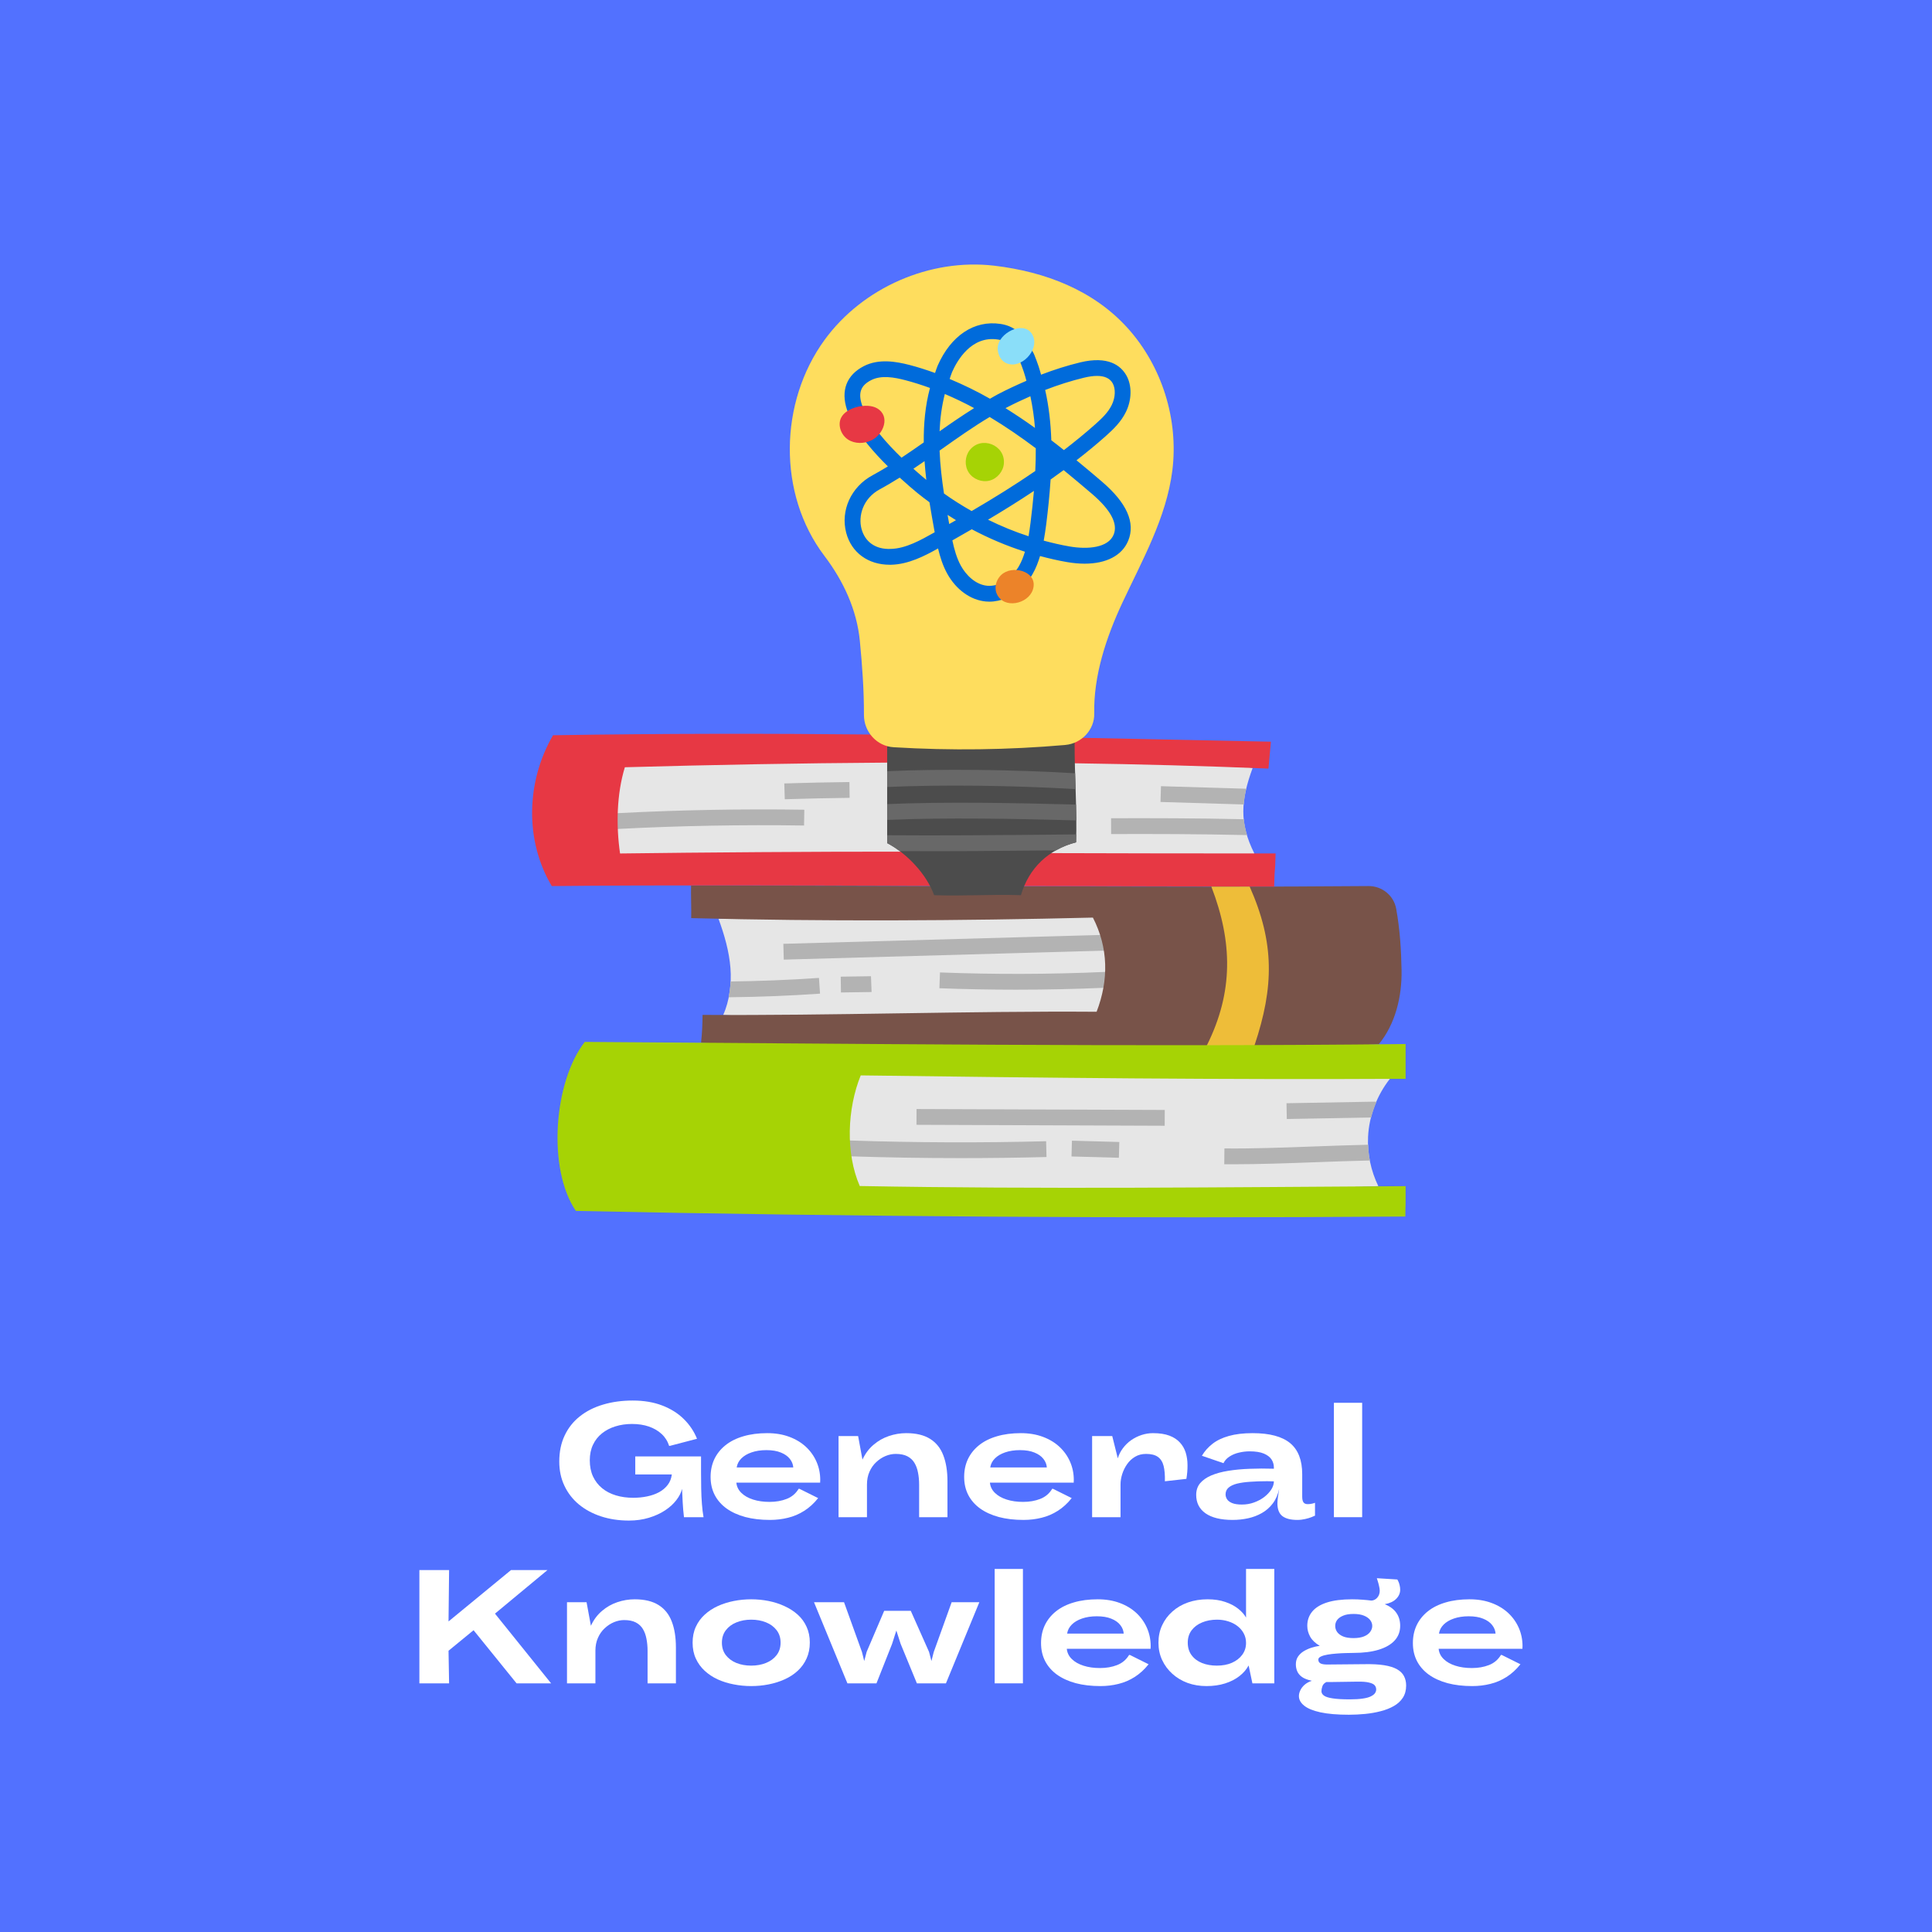 <svg xmlns="http://www.w3.org/2000/svg" xmlns:xlink="http://www.w3.org/1999/xlink" width="500" zoomAndPan="magnify" viewBox="0 0 375 375" height="500" preserveAspectRatio="xMidYMid meet" version="1.0"><defs><g/><clipPath id="e8b69b720e"><path d="M 134 171 L 272.828 171 L 272.828 207 L 134 207 Z M 134 171 " clip-rule="nonzero"/></clipPath><clipPath id="fa67abca36"><path d="M 108 202 L 272.828 202 L 272.828 236.672 L 108 236.672 Z M 108 202 " clip-rule="nonzero"/></clipPath></defs><rect x="-37.5" width="450" fill="#ffffff" y="-37.5" height="450" fill-opacity="1"/><rect x="-37.5" width="450" fill="#5271ff" y="-37.5" height="450" fill-opacity="1"/><path fill="#e6e6e6" d="M 140.363 197.012 C 141.602 194.289 142.012 190.918 141.781 187.914 C 141.527 184.629 140.594 181.441 139.465 178.336 L 221.762 176.285 L 219.977 201.363 L 140.367 197.012 Z M 140.363 197.012 " fill-opacity="1" fill-rule="nonzero"/><path fill="#e6e6e6" d="M 267.531 230.23 C 266.09 227.258 265.379 223.926 265.543 220.621 C 265.746 216.566 267.266 212.598 269.77 209.406 L 162.074 206.34 L 162.074 233.977 L 267.531 230.227 Z M 267.531 230.23 " fill-opacity="1" fill-rule="nonzero"/><path fill="#b3b3b3" d="M 186.449 224.789 C 192.016 224.789 197.59 224.719 203.129 224.578 L 203.051 221.512 C 190.449 221.836 177.688 221.793 165.129 221.375 C 164.098 221.34 163.113 221.277 162.133 221.211 L 162.078 221.211 L 162.078 224.281 C 163.047 224.344 164.016 224.406 165.031 224.441 C 172.129 224.672 179.297 224.789 186.457 224.789 Z M 186.449 224.789 " fill-opacity="1" fill-rule="nonzero"/><path fill="#b3b3b3" d="M 207.98 224.469 L 208.062 221.406 L 217.258 221.66 L 217.172 224.723 Z M 207.98 224.469 " fill-opacity="1" fill-rule="nonzero"/><path fill="#b3b3b3" d="M 177.887 218.324 L 177.898 215.262 L 226.078 215.441 L 226.066 218.508 Z M 177.887 218.324 " fill-opacity="1" fill-rule="nonzero"/><path fill="#b3b3b3" d="M 237.66 222.91 L 237.629 225.977 C 238.211 225.98 238.801 225.984 239.391 225.984 C 244.457 225.984 249.879 225.785 255.137 225.594 C 258.645 225.465 262.184 225.332 265.668 225.258 C 265.742 225.258 265.812 225.25 265.887 225.246 C 265.695 224.242 265.598 223.219 265.562 222.191 C 262.07 222.27 258.535 222.398 255.023 222.527 C 248.914 222.754 243.148 222.969 237.656 222.91 Z M 237.66 222.91 " fill-opacity="1" fill-rule="nonzero"/><path fill="#b3b3b3" d="M 249.711 214.137 L 249.766 217.199 L 266.145 216.906 C 266.406 215.859 266.758 214.844 267.188 213.852 C 266.969 213.852 266.754 213.828 266.535 213.836 Z M 249.711 214.137 " fill-opacity="1" fill-rule="nonzero"/><path fill="#b3b3b3" d="M 159.168 192.871 L 158.961 189.812 C 153.219 190.207 147.43 190.438 141.805 190.504 C 141.762 191.531 141.617 192.555 141.41 193.566 C 141.512 193.566 141.613 193.566 141.711 193.566 C 147.477 193.504 153.352 193.27 159.168 192.867 Z M 159.168 192.871 " fill-opacity="1" fill-rule="nonzero"/><path fill="#b3b3b3" d="M 163.184 189.57 L 163.23 192.637 L 169.176 192.551 L 169.055 189.484 Z M 163.184 189.57 " fill-opacity="1" fill-rule="nonzero"/><path fill="#b3b3b3" d="M 217.617 184.73 C 218.645 184.836 219.688 184.938 220.832 184.957 L 220.887 181.895 C 219.832 181.875 218.875 181.777 217.926 181.68 C 216.672 181.555 215.383 181.418 213.91 181.469 L 152.047 183.195 L 152.129 186.262 L 213.992 184.531 C 215.266 184.484 216.402 184.609 217.617 184.73 Z M 217.617 184.73 " fill-opacity="1" fill-rule="nonzero"/><path fill="#b3b3b3" d="M 214.332 188.656 C 203.77 189.125 193.043 189.152 182.449 188.75 L 182.336 191.816 C 187.293 192.004 192.281 192.098 197.266 192.098 C 203.02 192.098 208.766 191.973 214.465 191.723 C 216.426 191.637 218.383 191.555 220.344 191.527 L 220.297 188.461 C 218.309 188.492 216.316 188.57 214.332 188.656 Z M 214.332 188.656 " fill-opacity="1" fill-rule="nonzero"/><path fill="#e6e6e6" d="M 243.465 165.652 C 240.488 159.707 240.852 155.305 243.137 149.059 L 225.305 145.867 L 113.863 146.531 L 116.09 169.125 L 241.578 169.125 L 243.465 165.656 Z M 243.465 165.652 " fill-opacity="1" fill-rule="nonzero"/><path fill="#b3b3b3" d="M 119.965 160.898 C 131.934 160.273 144.09 160.055 156.066 160.234 L 156.117 157.168 C 144.062 156.984 131.848 157.211 119.887 157.836 C 119.117 157.836 118.25 157.855 117.383 157.879 C 116.551 157.902 115.719 157.922 114.98 157.922 L 115.285 160.98 C 115.973 160.977 116.707 160.961 117.461 160.941 C 118.301 160.918 119.145 160.898 119.969 160.895 Z M 119.965 160.898 " fill-opacity="1" fill-rule="nonzero"/><path fill="#b3b3b3" d="M 152.23 152.066 L 152.324 155.133 C 156.52 155 160.715 154.91 164.91 154.859 L 164.875 151.793 C 160.66 151.844 156.441 151.934 152.227 152.066 Z M 152.23 152.066 " fill-opacity="1" fill-rule="nonzero"/><path fill="#b3b3b3" d="M 225.344 152.598 L 225.254 155.66 L 241.41 156.148 C 241.496 155.16 241.648 154.152 241.895 153.113 C 241.801 153.113 241.715 153.09 241.621 153.086 Z M 225.344 152.598 " fill-opacity="1" fill-rule="nonzero"/><path fill="#b3b3b3" d="M 215.66 158.824 L 215.668 161.891 C 223.457 161.863 232.633 161.875 241.602 162.082 C 241.742 162.082 241.879 162.082 242.02 162.082 L 242.051 162.082 C 241.738 161.039 241.527 160.016 241.426 159.012 C 232.5 158.805 223.395 158.797 215.664 158.82 Z M 215.66 158.824 " fill-opacity="1" fill-rule="nonzero"/><g clip-path="url(#e8b69b720e)"><path fill="#785349" d="M 136.074 202.391 C 136.266 200.598 136.363 198.789 136.363 196.988 C 161.078 197.164 188.137 196.207 212.852 196.383 C 215.223 190.207 215.148 183.988 212.133 178.105 C 186.246 178.734 160.051 178.875 134.16 178.207 C 134.211 176.516 134.086 173.543 134.137 171.855 L 198.801 172.016 C 223.242 172.102 246.953 172.156 265.613 171.984 C 268.238 171.957 270.535 173.809 271 176.398 C 271.715 180.332 271.977 184.363 272.043 188.355 C 272.121 193.457 270.84 198.77 267.625 202.684 L 191.969 206.895 L 136.078 202.391 Z M 136.074 202.391 " fill-opacity="1" fill-rule="nonzero"/></g><path fill="#e73844" d="M 204.07 165.59 C 214.867 165.633 236.801 165.664 247.594 165.652 C 247.457 170.828 247.453 166.906 247.312 172.086 L 180.461 171.949 C 153.727 171.855 127.41 171.781 107.102 171.988 C 101.805 163.129 102.141 151.625 107.344 142.711 C 129.043 142.363 148.934 142.363 168.941 142.566 L 210.168 143.211 C 221.801 143.438 233.863 143.695 246.68 143.961 C 246.523 145.52 246.363 147.621 246.207 149.184 C 233.766 148.668 221.215 148.332 208.625 148.152 L 172.199 148.023 C 155.145 148.133 138.117 148.457 121.285 148.922 C 119.688 154.145 119.57 160.254 120.352 165.66 C 135.898 165.453 159.098 165.285 174.781 165.305 L 204.07 165.594 Z M 204.07 165.59 " fill-opacity="1" fill-rule="nonzero"/><path fill="#4c4c4c" d="M 172.195 144.824 L 172.199 163.652 C 176.031 165.625 179.852 169.695 181.316 173.754 C 187.438 173.961 192.039 173.551 198.16 173.754 C 199.734 168.441 203.512 164.883 208.871 163.488 C 209.082 157.254 208.559 150.52 208.582 144.156 " fill-opacity="1" fill-rule="nonzero"/><path fill="#fedd5e" d="M 206.777 144.598 C 195.703 145.562 184.555 145.711 173.461 145.039 C 170.188 144.844 167.684 142.051 167.691 138.766 C 167.707 133.984 167.367 129.285 166.895 124.387 C 166.305 118.332 163.695 112.75 160.02 107.902 C 150.859 95.812 151.258 78.039 160.055 65.969 C 167.461 55.805 180.531 50.098 193.004 51.574 C 202.855 52.742 212.285 56.34 218.918 63.73 C 225.555 71.117 228.785 81.457 227.551 91.316 C 226.402 100.469 221.719 108.719 217.812 117.074 C 214.695 123.762 212.234 131.191 212.391 138.508 C 212.457 141.664 209.914 144.32 206.777 144.594 Z M 206.777 144.598 " fill-opacity="1" fill-rule="nonzero"/><path fill="#eebd39" d="M 242.562 172.094 C 240.125 172.094 237.641 172.098 235.125 172.098 C 239.266 182.867 239.414 192.547 234.266 202.875 C 233.977 203.457 233.602 204.027 233.246 204.598 L 243.016 204.059 C 243.184 203.66 243.375 203.277 243.516 202.852 C 247.297 191.535 247.406 183 242.562 172.094 Z M 242.562 172.094 " fill-opacity="1" fill-rule="nonzero"/><g clip-path="url(#fa67abca36)"><path fill="#a6d305" d="M 272.875 209.395 C 272.957 207.832 272.797 204.211 272.875 202.648 C 219.668 203.223 166.715 202.578 113.504 202.234 C 107.449 210.008 106.215 226.902 111.777 235.039 C 165.371 236.16 219.176 236.516 272.777 236.129 C 272.777 234.449 272.898 231.906 272.898 230.23 C 237.812 230.441 201.938 230.844 166.879 230.207 C 164.09 223.816 164.445 215.191 167.066 208.734 C 202.766 209.207 237.164 209.586 272.875 209.395 Z M 272.875 209.395 " fill-opacity="1" fill-rule="nonzero"/></g><path fill="#006bdb" d="M 213.93 93.52 C 212.297 92.117 210.633 90.723 208.949 89.34 C 210.887 87.832 212.801 86.273 214.664 84.609 C 216.105 83.32 217.594 81.898 218.551 79.934 C 219.695 77.582 219.73 74.809 218.633 72.875 C 217.559 70.984 215.133 69.016 209.66 70.34 C 207.152 70.949 204.629 71.746 202.07 72.727 C 201.906 72.191 201.781 71.656 201.598 71.129 C 201.332 70.371 201.066 69.613 200.77 68.895 C 200.41 68.012 199.812 67.336 199.199 66.652 L 196.996 68.781 C 197.375 69.215 197.773 69.656 197.941 70.059 C 198.215 70.73 198.461 71.434 198.707 72.141 C 198.914 72.723 199.055 73.32 199.227 73.91 C 197.391 74.707 195.531 75.562 193.625 76.562 C 193.129 76.824 192.645 77.117 192.156 77.395 C 189.633 75.949 187.012 74.684 184.328 73.555 C 184.492 73.113 184.609 72.656 184.797 72.219 C 185.75 70.062 188.52 65.078 193.73 65.906 C 194.09 65.957 194.43 66.047 194.746 66.168 C 195.105 66.312 195.508 66.617 195.938 66.938 C 196.262 67.184 196.59 67.43 196.926 67.637 L 198.535 65.031 C 198.277 64.871 198.027 64.684 197.777 64.488 C 197.23 64.074 196.609 63.605 195.859 63.316 C 195.332 63.109 194.766 62.957 194.18 62.871 C 189.094 62.109 184.566 65.137 181.996 70.98 C 181.793 71.445 181.668 71.926 181.492 72.395 C 179.859 71.805 178.207 71.27 176.512 70.832 C 173.918 70.164 170.578 69.586 167.699 71.051 C 164.32 72.777 163.152 75.805 164.414 79.57 C 164.688 80.387 165.117 81.121 165.496 81.77 L 166.945 81.215 L 168.137 80.219 C 167.816 79.672 167.488 79.109 167.312 78.598 C 166.531 76.258 167.062 74.82 169.09 73.785 C 171.043 72.781 173.551 73.227 175.746 73.801 C 177.363 74.223 178.945 74.734 180.508 75.301 C 179.578 78.766 179.27 82.324 179.301 85.871 C 177.879 86.875 176.438 87.871 174.98 88.836 C 173.551 87.445 172.059 85.883 170.75 84.262 C 170.391 83.82 169.934 83.234 169.648 82.652 L 166.91 84.012 C 167.336 84.871 167.918 85.629 168.379 86.199 C 169.609 87.723 170.988 89.195 172.336 90.527 C 171.348 91.133 170.352 91.711 169.348 92.254 C 165.199 94.492 163.102 99.086 164.25 103.426 C 165.27 107.262 168.492 109.617 172.691 109.617 C 172.785 109.617 172.879 109.617 172.977 109.617 C 176.352 109.531 179.469 107.91 182.074 106.453 C 182.473 108.117 183 109.801 183.859 111.352 C 185.586 114.465 188.387 116.484 191.359 116.75 C 191.582 116.773 191.805 116.781 192.031 116.781 C 192.594 116.781 193.16 116.715 193.73 116.594 C 194.57 116.41 195.582 116.027 196.109 115.816 L 194.977 112.973 C 194.418 113.191 193.664 113.469 193.082 113.598 C 192.594 113.699 192.109 113.734 191.633 113.695 C 189.324 113.488 187.488 111.578 186.535 109.859 C 185.699 108.355 185.223 106.637 184.852 104.891 C 186.113 104.176 187.371 103.453 188.621 102.73 C 191.938 104.496 195.391 105.953 198.938 107.09 C 198.641 108.062 198.289 109.004 197.789 109.867 L 197.594 110.191 C 197.195 110.809 196.719 111.426 196.262 112.016 L 196.039 112.309 L 198.465 114.176 L 198.688 113.887 C 199.191 113.227 199.719 112.543 200.168 111.844 L 200.426 111.418 C 201.07 110.309 201.508 109.133 201.871 107.926 C 203.598 108.387 205.34 108.797 207.098 109.098 C 208.305 109.305 209.449 109.41 210.52 109.41 C 214.746 109.41 217.816 107.824 218.996 104.922 C 220.41 101.449 218.703 97.613 213.93 93.523 Z M 210.383 73.316 C 211.344 73.082 212.199 72.965 212.934 72.965 C 214.414 72.965 215.434 73.438 215.965 74.383 C 216.57 75.453 216.504 77.145 215.797 78.594 C 215.086 80.059 213.891 81.191 212.625 82.324 C 210.633 84.102 208.586 85.758 206.504 87.363 C 205.699 86.715 204.879 86.082 204.059 85.453 C 203.949 82.168 203.59 78.902 202.867 75.691 C 205.41 74.707 207.902 73.918 210.383 73.316 Z M 182.379 87.457 C 182.496 87.371 182.625 87.285 182.742 87.199 C 185.777 85.051 188.887 82.852 192.098 80.938 C 195.176 82.789 198.152 84.832 201.043 87.008 C 201.059 88.477 201.016 89.949 200.945 91.422 C 196.938 94.18 192.809 96.73 188.594 99.195 C 186.758 98.152 184.957 97.031 183.227 95.789 C 182.816 93.074 182.484 90.277 182.371 87.453 Z M 199.996 76.91 C 200.422 78.934 200.73 80.984 200.887 83.059 C 199.023 81.711 197.109 80.441 195.164 79.219 C 196.805 78.359 198.406 77.609 199.996 76.91 Z M 189.078 79.211 C 186.785 80.648 184.555 82.176 182.371 83.715 C 182.465 81.262 182.793 78.836 183.387 76.473 C 185.32 77.297 187.223 78.203 189.074 79.211 Z M 179.453 89.508 C 179.543 90.73 179.652 91.941 179.797 93.145 C 179.164 92.625 178.301 91.895 177.289 90.984 C 178.016 90.496 178.738 90.004 179.453 89.508 Z M 181.246 103.41 C 178.695 104.844 175.805 106.473 172.906 106.543 C 169.91 106.676 167.879 105.152 167.215 102.637 C 166.574 100.215 167.422 96.773 170.805 94.949 C 172.102 94.254 173.371 93.484 174.629 92.703 C 176.105 94.051 177.391 95.137 178.16 95.766 C 178.895 96.367 179.652 96.926 180.41 97.488 C 180.723 99.422 181.059 101.32 181.387 103.117 L 181.426 103.309 L 181.25 103.406 Z M 184.242 101.711 C 184.133 101.129 184.027 100.539 183.922 99.941 C 184.465 100.289 185.008 100.633 185.559 100.965 C 185.121 101.215 184.684 101.461 184.246 101.711 Z M 191.777 100.875 C 194.797 99.082 197.77 97.227 200.688 95.285 C 200.508 97.355 200.281 99.418 200.027 101.453 C 199.91 102.359 199.785 103.234 199.641 104.082 C 196.953 103.211 194.332 102.133 191.777 100.875 Z M 216.164 103.762 C 215.105 106.367 211.059 106.664 207.617 106.07 C 205.926 105.781 204.25 105.383 202.586 104.941 C 202.77 103.922 202.926 102.891 203.062 101.84 C 203.426 98.961 203.73 96.023 203.922 93.074 C 204.766 92.477 205.613 91.871 206.449 91.25 C 208.309 92.773 210.141 94.305 211.941 95.848 C 215.602 98.98 217.023 101.648 216.164 103.762 Z M 216.164 103.762 " fill-opacity="1" fill-rule="nonzero"/><path fill="#a6d305" d="M 188.211 87.379 C 187.266 88.594 187.184 90.418 188.027 91.711 C 188.867 93.004 190.562 93.668 192.059 93.289 C 193.551 92.91 194.727 91.52 194.852 89.98 C 195.148 86.352 190.453 84.508 188.211 87.379 Z M 188.211 87.379 " fill-opacity="1" fill-rule="nonzero"/><path fill="#ec8329" d="M 194.738 111.273 C 193.484 112.129 192.859 113.883 193.477 115.273 C 194.816 118.281 199.562 117.273 200.48 114.449 C 201.555 111.145 197.082 109.68 194.738 111.273 Z M 194.738 111.273 " fill-opacity="1" fill-rule="nonzero"/><path fill="#e73844" d="M 163.25 81.094 C 162.562 82.539 163.242 84.414 164.578 85.301 C 165.914 86.184 167.723 86.152 169.168 85.457 C 171.469 84.352 172.906 80.785 170.223 79.242 C 168.277 78.125 164.227 79.047 163.254 81.098 Z M 163.25 81.094 " fill-opacity="1" fill-rule="nonzero"/><path fill="#8adef9" d="M 193.754 66.871 C 193.383 68.285 194.062 69.973 195.41 70.531 C 198.18 71.672 201.699 68.02 200.523 65.25 C 199.18 62.082 194.438 64.254 193.754 66.871 Z M 193.754 66.871 " fill-opacity="1" fill-rule="nonzero"/><path fill="#686868" d="M 208.883 161.961 L 208.855 161.961 L 204.168 162.004 C 192.895 162.109 182.246 162.203 172.219 162.121 L 172.203 162.121 L 172.203 163.652 C 173.02 164.074 173.832 164.605 174.625 165.195 C 183.98 165.254 193.809 165.168 204.199 165.07 L 204.961 165.062 C 206.148 164.395 207.449 163.859 208.871 163.492 C 208.887 162.992 208.879 162.469 208.887 161.961 Z M 208.883 161.961 " fill-opacity="1" fill-rule="nonzero"/><path fill="#686868" d="M 208.773 153.168 C 208.742 152.145 208.711 151.121 208.68 150.094 C 196.574 149.375 182.922 149.215 172.266 149.688 C 172.242 149.688 172.219 149.688 172.199 149.688 L 172.199 152.75 C 172.219 152.75 172.238 152.75 172.262 152.75 C 182.973 152.285 196.531 152.441 208.773 153.168 Z M 208.773 153.168 " fill-opacity="1" fill-rule="nonzero"/><path fill="#686868" d="M 208.875 159.234 L 208.906 159.234 C 208.898 158.223 208.875 157.195 208.852 156.168 C 197.684 155.863 183.461 155.586 172.199 156.074 L 172.199 159.145 L 172.266 159.145 C 183.477 158.645 197.723 158.93 208.879 159.234 Z M 208.875 159.234 " fill-opacity="1" fill-rule="nonzero"/><g fill="#ffffff" fill-opacity="1"><g transform="translate(107.743, 294.485)"><g><path d="M 28.328 -11.797 C 28.328 -10.797 28.328 -9.766 28.328 -8.703 C 28.328 -7.648 28.336 -6.598 28.359 -5.547 C 28.379 -4.504 28.426 -3.508 28.5 -2.562 C 28.57 -1.625 28.676 -0.77 28.812 0 L 25.016 0 C 24.898 -0.969 24.816 -1.93 24.766 -2.891 C 24.711 -3.859 24.672 -4.727 24.641 -5.5 C 24.473 -4.781 24.109 -4.055 23.547 -3.328 C 22.992 -2.598 22.266 -1.93 21.359 -1.328 C 20.461 -0.734 19.414 -0.254 18.219 0.109 C 17.031 0.473 15.734 0.656 14.328 0.656 C 12.367 0.656 10.566 0.383 8.922 -0.156 C 7.273 -0.695 5.844 -1.469 4.625 -2.469 C 3.414 -3.477 2.477 -4.688 1.812 -6.094 C 1.145 -7.5 0.812 -9.066 0.812 -10.797 C 0.812 -12.703 1.16 -14.391 1.859 -15.859 C 2.555 -17.336 3.539 -18.578 4.812 -19.578 C 6.082 -20.586 7.586 -21.348 9.328 -21.859 C 11.066 -22.379 12.977 -22.641 15.062 -22.641 C 17.238 -22.641 19.156 -22.316 20.812 -21.672 C 22.469 -21.035 23.859 -20.16 24.984 -19.047 C 26.117 -17.93 26.973 -16.656 27.547 -15.219 L 22.344 -13.859 C 22.27 -13.836 22.203 -13.828 22.141 -13.828 C 21.848 -14.742 21.363 -15.516 20.688 -16.141 C 20.008 -16.773 19.18 -17.258 18.203 -17.594 C 17.234 -17.926 16.141 -18.094 14.922 -18.094 C 13.773 -18.094 12.703 -17.938 11.703 -17.625 C 10.711 -17.32 9.844 -16.867 9.094 -16.266 C 8.352 -15.672 7.773 -14.938 7.359 -14.062 C 6.941 -13.188 6.734 -12.18 6.734 -11.047 C 6.734 -9.859 6.941 -8.812 7.359 -7.906 C 7.785 -7 8.375 -6.238 9.125 -5.625 C 9.875 -5.008 10.766 -4.547 11.797 -4.234 C 12.828 -3.922 13.945 -3.766 15.156 -3.766 C 16.094 -3.766 16.988 -3.852 17.844 -4.031 C 18.707 -4.207 19.484 -4.477 20.172 -4.844 C 20.859 -5.219 21.422 -5.691 21.859 -6.266 C 22.297 -6.836 22.562 -7.516 22.656 -8.297 L 15.562 -8.297 L 15.562 -11.797 Z M 28.328 -11.797 "/></g></g></g><g fill="#ffffff" fill-opacity="1"><g transform="translate(137.255, 294.485)"><g><path d="M 12.188 0.531 C 10.414 0.531 8.82 0.344 7.406 -0.031 C 5.988 -0.414 4.773 -0.969 3.766 -1.688 C 2.766 -2.414 2 -3.289 1.469 -4.312 C 0.938 -5.344 0.672 -6.508 0.672 -7.812 C 0.672 -9.082 0.914 -10.238 1.406 -11.281 C 1.906 -12.32 2.625 -13.219 3.562 -13.969 C 4.508 -14.727 5.664 -15.305 7.031 -15.703 C 8.395 -16.109 9.941 -16.312 11.672 -16.312 C 13.242 -16.312 14.66 -16.078 15.922 -15.609 C 17.191 -15.141 18.273 -14.488 19.172 -13.656 C 20.066 -12.82 20.754 -11.852 21.234 -10.75 C 21.711 -9.656 21.953 -8.477 21.953 -7.219 C 21.953 -7.133 21.945 -7.047 21.938 -6.953 C 21.938 -6.867 21.938 -6.785 21.938 -6.703 L 5.672 -6.703 C 5.742 -5.941 6.066 -5.281 6.641 -4.719 C 7.211 -4.156 7.973 -3.723 8.922 -3.422 C 9.867 -3.117 10.938 -2.969 12.125 -2.969 C 13.344 -2.969 14.445 -3.16 15.438 -3.547 C 16.426 -3.93 17.203 -4.586 17.766 -5.516 C 17.797 -5.516 17.828 -5.508 17.859 -5.5 C 17.891 -5.5 17.914 -5.5 17.938 -5.5 L 21.547 -3.703 C 20.734 -2.68 19.832 -1.859 18.844 -1.234 C 17.863 -0.609 16.816 -0.16 15.703 0.109 C 14.586 0.391 13.414 0.531 12.188 0.531 Z M 5.734 -9.656 L 16.719 -9.656 C 16.676 -10.258 16.453 -10.816 16.047 -11.328 C 15.648 -11.836 15.07 -12.242 14.312 -12.547 C 13.562 -12.859 12.625 -13.016 11.5 -13.016 C 10.414 -13.016 9.457 -12.867 8.625 -12.578 C 7.801 -12.297 7.141 -11.906 6.641 -11.406 C 6.141 -10.906 5.836 -10.32 5.734 -9.656 Z M 5.734 -9.656 "/></g></g></g><g fill="#ffffff" fill-opacity="1"><g transform="translate(160.044, 294.485)"><g><path d="M 2.719 0 L 2.719 -15.75 L 6.516 -15.75 L 7.359 -11.172 C 7.891 -12.328 8.602 -13.285 9.5 -14.047 C 10.395 -14.816 11.391 -15.383 12.484 -15.75 C 13.586 -16.125 14.711 -16.312 15.859 -16.312 C 17.766 -16.312 19.305 -15.941 20.484 -15.203 C 21.66 -14.473 22.516 -13.41 23.047 -12.016 C 23.586 -10.629 23.859 -8.945 23.859 -6.969 L 23.859 0 L 18.359 0 L 18.359 -6.297 C 18.359 -7.141 18.285 -7.926 18.141 -8.656 C 18.004 -9.383 17.77 -10.02 17.438 -10.562 C 17.113 -11.102 16.656 -11.523 16.062 -11.828 C 15.477 -12.129 14.727 -12.281 13.812 -12.281 C 13.156 -12.281 12.5 -12.145 11.844 -11.875 C 11.188 -11.602 10.582 -11.207 10.031 -10.688 C 9.477 -10.176 9.039 -9.551 8.719 -8.812 C 8.395 -8.082 8.234 -7.258 8.234 -6.344 L 8.234 0 Z M 2.719 0 "/></g></g></g><g fill="#ffffff" fill-opacity="1"><g transform="translate(186.471, 294.485)"><g><path d="M 12.188 0.531 C 10.414 0.531 8.82 0.344 7.406 -0.031 C 5.988 -0.414 4.773 -0.969 3.766 -1.688 C 2.766 -2.414 2 -3.289 1.469 -4.312 C 0.938 -5.344 0.672 -6.508 0.672 -7.812 C 0.672 -9.082 0.914 -10.238 1.406 -11.281 C 1.906 -12.32 2.625 -13.219 3.562 -13.969 C 4.508 -14.727 5.664 -15.305 7.031 -15.703 C 8.395 -16.109 9.941 -16.312 11.672 -16.312 C 13.242 -16.312 14.66 -16.078 15.922 -15.609 C 17.191 -15.141 18.273 -14.488 19.172 -13.656 C 20.066 -12.82 20.754 -11.852 21.234 -10.75 C 21.711 -9.656 21.953 -8.477 21.953 -7.219 C 21.953 -7.133 21.945 -7.047 21.938 -6.953 C 21.938 -6.867 21.938 -6.785 21.938 -6.703 L 5.672 -6.703 C 5.742 -5.941 6.066 -5.281 6.641 -4.719 C 7.211 -4.156 7.973 -3.723 8.922 -3.422 C 9.867 -3.117 10.938 -2.969 12.125 -2.969 C 13.344 -2.969 14.445 -3.16 15.438 -3.547 C 16.426 -3.93 17.203 -4.586 17.766 -5.516 C 17.797 -5.516 17.828 -5.508 17.859 -5.5 C 17.891 -5.5 17.914 -5.5 17.938 -5.5 L 21.547 -3.703 C 20.734 -2.68 19.832 -1.859 18.844 -1.234 C 17.863 -0.609 16.816 -0.16 15.703 0.109 C 14.586 0.391 13.414 0.531 12.188 0.531 Z M 5.734 -9.656 L 16.719 -9.656 C 16.676 -10.258 16.453 -10.816 16.047 -11.328 C 15.648 -11.836 15.07 -12.242 14.312 -12.547 C 13.562 -12.859 12.625 -13.016 11.5 -13.016 C 10.414 -13.016 9.457 -12.867 8.625 -12.578 C 7.801 -12.297 7.141 -11.906 6.641 -11.406 C 6.141 -10.906 5.836 -10.32 5.734 -9.656 Z M 5.734 -9.656 "/></g></g></g><g fill="#ffffff" fill-opacity="1"><g transform="translate(209.261, 294.485)"><g><path d="M 2.719 0 L 2.719 -15.75 L 6.625 -15.75 L 7.703 -11.422 C 7.91 -12.129 8.238 -12.781 8.688 -13.375 C 9.133 -13.977 9.664 -14.5 10.281 -14.938 C 10.906 -15.375 11.582 -15.711 12.312 -15.953 C 13.039 -16.191 13.781 -16.312 14.531 -16.312 C 15.801 -16.312 16.863 -16.148 17.719 -15.828 C 18.57 -15.504 19.254 -15.055 19.766 -14.484 C 20.285 -13.922 20.66 -13.266 20.891 -12.516 C 21.117 -11.766 21.234 -10.957 21.234 -10.094 C 21.242 -9.227 21.172 -8.344 21.016 -7.438 L 16.844 -6.969 C 16.875 -8.176 16.789 -9.172 16.594 -9.953 C 16.395 -10.734 16.023 -11.316 15.484 -11.703 C 14.953 -12.086 14.188 -12.281 13.188 -12.281 C 12.383 -12.281 11.676 -12.098 11.062 -11.734 C 10.445 -11.367 9.93 -10.891 9.516 -10.297 C 9.098 -9.703 8.781 -9.062 8.562 -8.375 C 8.344 -7.688 8.234 -7.016 8.234 -6.359 L 8.234 0 Z M 2.719 0 "/></g></g></g><g fill="#ffffff" fill-opacity="1"><g transform="translate(230.914, 294.485)"><g><path d="M 8.344 0.531 C 6.051 0.531 4.297 0.102 3.078 -0.75 C 1.867 -1.602 1.266 -2.797 1.266 -4.328 C 1.266 -5.223 1.52 -5.977 2.031 -6.594 C 2.551 -7.207 3.273 -7.711 4.203 -8.109 C 5.141 -8.504 6.234 -8.801 7.484 -9 C 8.742 -9.207 10.125 -9.336 11.625 -9.391 C 13.133 -9.453 14.707 -9.457 16.344 -9.406 L 16.344 -9.656 C 16.344 -10.219 16.191 -10.734 15.891 -11.203 C 15.586 -11.672 15.094 -12.051 14.406 -12.344 C 13.719 -12.633 12.789 -12.781 11.625 -12.781 C 10.938 -12.781 10.25 -12.695 9.562 -12.531 C 8.883 -12.375 8.281 -12.125 7.75 -11.781 C 7.219 -11.445 6.82 -11.016 6.562 -10.484 L 2.375 -11.922 C 2.895 -12.805 3.578 -13.578 4.422 -14.234 C 5.266 -14.898 6.328 -15.41 7.609 -15.766 C 8.891 -16.129 10.426 -16.312 12.219 -16.312 C 15.508 -16.312 17.938 -15.664 19.5 -14.375 C 21.062 -13.082 21.844 -11.07 21.844 -8.344 L 21.844 -3.984 C 21.844 -3.473 21.926 -3.102 22.094 -2.875 C 22.258 -2.645 22.535 -2.531 22.922 -2.531 C 23.203 -2.531 23.477 -2.562 23.75 -2.625 C 24.031 -2.688 24.223 -2.742 24.328 -2.797 L 24.328 -0.297 C 24.203 -0.234 23.969 -0.133 23.625 0 C 23.289 0.133 22.883 0.254 22.406 0.359 C 21.926 0.473 21.422 0.531 20.891 0.531 C 19.648 0.531 18.703 0.297 18.047 -0.172 C 17.391 -0.648 17.051 -1.461 17.031 -2.609 C 17.031 -2.953 17.062 -3.363 17.125 -3.844 C 17.188 -4.332 17.27 -4.891 17.375 -5.516 C 17.133 -4.391 16.719 -3.438 16.125 -2.656 C 15.539 -1.883 14.832 -1.266 14 -0.797 C 13.176 -0.328 12.281 0.008 11.312 0.219 C 10.352 0.426 9.363 0.531 8.344 0.531 Z M 10.141 -2.453 C 10.973 -2.453 11.758 -2.586 12.5 -2.859 C 13.25 -3.129 13.91 -3.484 14.484 -3.922 C 15.055 -4.367 15.508 -4.852 15.844 -5.375 C 16.176 -5.906 16.344 -6.43 16.344 -6.953 C 16.133 -6.961 15.914 -6.969 15.688 -6.969 C 15.469 -6.969 15.25 -6.973 15.031 -6.984 C 13.844 -6.984 12.754 -6.945 11.766 -6.875 C 10.773 -6.812 9.922 -6.691 9.203 -6.516 C 8.492 -6.336 7.941 -6.078 7.547 -5.734 C 7.16 -5.398 6.969 -4.961 6.969 -4.422 C 6.969 -4.098 7.062 -3.785 7.25 -3.484 C 7.445 -3.18 7.781 -2.93 8.25 -2.734 C 8.719 -2.547 9.348 -2.453 10.141 -2.453 Z M 10.141 -2.453 "/></g></g></g><g fill="#ffffff" fill-opacity="1"><g transform="translate(256.083, 294.485)"><g><path d="M 2.828 0 L 2.828 -22.203 L 8.312 -22.203 L 8.312 0 Z M 2.828 0 "/></g></g></g><g fill="#ffffff" fill-opacity="1"><g transform="translate(78.622, 326.735)"><g><path d="M 2.781 0 L 2.781 -21.984 L 8.547 -21.984 L 8.438 -12.016 L 20.562 -21.984 L 27.641 -21.984 L 17.453 -13.531 L 28.344 0 L 21.641 0 L 13.297 -10.312 L 8.438 -6.328 L 8.547 0 Z M 2.781 0 "/></g></g></g><g fill="#ffffff" fill-opacity="1"><g transform="translate(107.335, 326.735)"><g><path d="M 2.719 0 L 2.719 -15.75 L 6.516 -15.75 L 7.359 -11.172 C 7.891 -12.328 8.602 -13.285 9.5 -14.047 C 10.395 -14.816 11.391 -15.383 12.484 -15.75 C 13.586 -16.125 14.711 -16.312 15.859 -16.312 C 17.766 -16.312 19.305 -15.941 20.484 -15.203 C 21.66 -14.473 22.516 -13.41 23.047 -12.016 C 23.586 -10.629 23.859 -8.945 23.859 -6.969 L 23.859 0 L 18.359 0 L 18.359 -6.297 C 18.359 -7.141 18.285 -7.926 18.141 -8.656 C 18.004 -9.383 17.77 -10.02 17.438 -10.562 C 17.113 -11.102 16.656 -11.523 16.062 -11.828 C 15.477 -12.129 14.727 -12.281 13.812 -12.281 C 13.156 -12.281 12.5 -12.145 11.844 -11.875 C 11.188 -11.602 10.582 -11.207 10.031 -10.688 C 9.477 -10.176 9.039 -9.551 8.719 -8.812 C 8.395 -8.082 8.234 -7.258 8.234 -6.344 L 8.234 0 Z M 2.719 0 "/></g></g></g><g fill="#ffffff" fill-opacity="1"><g transform="translate(133.762, 326.735)"><g><path d="M 12.047 0.531 C 10.891 0.531 9.758 0.422 8.656 0.203 C 7.551 -0.004 6.516 -0.328 5.547 -0.766 C 4.586 -1.211 3.742 -1.77 3.016 -2.438 C 2.285 -3.113 1.711 -3.906 1.297 -4.812 C 0.879 -5.719 0.672 -6.742 0.672 -7.891 C 0.672 -9.035 0.879 -10.062 1.297 -10.969 C 1.711 -11.875 2.285 -12.66 3.016 -13.328 C 3.754 -14.004 4.602 -14.562 5.562 -15 C 6.531 -15.438 7.566 -15.766 8.672 -15.984 C 9.773 -16.203 10.898 -16.312 12.047 -16.312 C 13.191 -16.312 14.316 -16.203 15.422 -15.984 C 16.523 -15.766 17.555 -15.43 18.516 -14.984 C 19.484 -14.547 20.336 -13.992 21.078 -13.328 C 21.816 -12.66 22.391 -11.875 22.797 -10.969 C 23.211 -10.07 23.422 -9.055 23.422 -7.922 C 23.422 -6.773 23.211 -5.742 22.797 -4.828 C 22.391 -3.922 21.82 -3.129 21.094 -2.453 C 20.363 -1.773 19.516 -1.219 18.547 -0.781 C 17.586 -0.344 16.551 -0.016 15.438 0.203 C 14.332 0.422 13.203 0.531 12.047 0.531 Z M 12.047 -3.438 C 13.098 -3.438 14.051 -3.609 14.906 -3.953 C 15.77 -4.297 16.457 -4.801 16.969 -5.469 C 17.488 -6.133 17.75 -6.945 17.75 -7.906 C 17.75 -8.852 17.488 -9.66 16.969 -10.328 C 16.457 -10.992 15.77 -11.5 14.906 -11.844 C 14.051 -12.188 13.098 -12.359 12.047 -12.359 C 10.992 -12.359 10.035 -12.18 9.172 -11.828 C 8.316 -11.484 7.633 -10.977 7.125 -10.312 C 6.613 -9.645 6.359 -8.836 6.359 -7.891 C 6.359 -6.941 6.613 -6.133 7.125 -5.469 C 7.633 -4.812 8.316 -4.305 9.172 -3.953 C 10.035 -3.609 10.992 -3.438 12.047 -3.438 Z M 12.047 -3.438 "/></g></g></g><g fill="#ffffff" fill-opacity="1"><g transform="translate(157.841, 326.735)"><g><path d="M 6.641 0 L 0.156 -15.75 L 5.984 -15.75 L 9.469 -6.078 L 9.906 -4.328 L 10.375 -6.109 L 13.781 -14.078 L 18.938 -14.078 L 22.484 -6.109 L 22.953 -4.328 L 23.391 -6.062 L 26.875 -15.75 L 32.25 -15.75 L 25.766 0 L 20.125 0 L 16.969 -7.672 L 16.141 -10.25 L 15.312 -7.656 L 12.281 0 Z M 6.641 0 "/></g></g></g><g fill="#ffffff" fill-opacity="1"><g transform="translate(190.237, 326.735)"><g><path d="M 2.828 0 L 2.828 -22.203 L 8.312 -22.203 L 8.312 0 Z M 2.828 0 "/></g></g></g><g fill="#ffffff" fill-opacity="1"><g transform="translate(201.394, 326.735)"><g><path d="M 12.188 0.531 C 10.414 0.531 8.82 0.344 7.406 -0.031 C 5.988 -0.414 4.773 -0.969 3.766 -1.688 C 2.766 -2.414 2 -3.289 1.469 -4.312 C 0.938 -5.344 0.672 -6.508 0.672 -7.812 C 0.672 -9.082 0.914 -10.238 1.406 -11.281 C 1.906 -12.32 2.625 -13.219 3.562 -13.969 C 4.508 -14.727 5.664 -15.305 7.031 -15.703 C 8.395 -16.109 9.941 -16.312 11.672 -16.312 C 13.242 -16.312 14.66 -16.078 15.922 -15.609 C 17.191 -15.141 18.273 -14.488 19.172 -13.656 C 20.066 -12.82 20.754 -11.852 21.234 -10.75 C 21.711 -9.656 21.953 -8.477 21.953 -7.219 C 21.953 -7.133 21.945 -7.047 21.938 -6.953 C 21.938 -6.867 21.938 -6.785 21.938 -6.703 L 5.672 -6.703 C 5.742 -5.941 6.066 -5.281 6.641 -4.719 C 7.211 -4.156 7.973 -3.723 8.922 -3.422 C 9.867 -3.117 10.938 -2.969 12.125 -2.969 C 13.344 -2.969 14.445 -3.16 15.438 -3.547 C 16.426 -3.93 17.203 -4.586 17.766 -5.516 C 17.797 -5.516 17.828 -5.508 17.859 -5.5 C 17.891 -5.5 17.914 -5.5 17.938 -5.5 L 21.547 -3.703 C 20.734 -2.68 19.832 -1.859 18.844 -1.234 C 17.863 -0.609 16.816 -0.16 15.703 0.109 C 14.586 0.391 13.414 0.531 12.188 0.531 Z M 5.734 -9.656 L 16.719 -9.656 C 16.676 -10.258 16.453 -10.816 16.047 -11.328 C 15.648 -11.836 15.07 -12.242 14.312 -12.547 C 13.562 -12.859 12.625 -13.016 11.5 -13.016 C 10.414 -13.016 9.457 -12.867 8.625 -12.578 C 7.801 -12.297 7.141 -11.906 6.641 -11.406 C 6.141 -10.906 5.836 -10.32 5.734 -9.656 Z M 5.734 -9.656 "/></g></g></g><g fill="#ffffff" fill-opacity="1"><g transform="translate(224.184, 326.735)"><g><path d="M 9.984 0.531 C 8.68 0.531 7.461 0.328 6.328 -0.078 C 5.203 -0.492 4.219 -1.082 3.375 -1.844 C 2.531 -2.602 1.867 -3.492 1.391 -4.516 C 0.91 -5.535 0.672 -6.66 0.672 -7.891 C 0.672 -9.129 0.91 -10.258 1.391 -11.281 C 1.867 -12.312 2.535 -13.203 3.391 -13.953 C 4.242 -14.711 5.25 -15.297 6.406 -15.703 C 7.57 -16.109 8.836 -16.312 10.203 -16.312 C 11.504 -16.312 12.648 -16.141 13.641 -15.797 C 14.641 -15.461 15.473 -15.023 16.141 -14.484 C 16.816 -13.953 17.328 -13.379 17.672 -12.766 L 17.672 -22.203 L 23.156 -22.203 L 23.156 0 L 18.906 0 L 18.172 -3.469 C 17.754 -2.695 17.16 -2.008 16.391 -1.406 C 15.617 -0.801 14.691 -0.328 13.609 0.016 C 12.535 0.359 11.328 0.531 9.984 0.531 Z M 12.016 -3.438 C 13.109 -3.438 14.078 -3.617 14.922 -3.984 C 15.773 -4.359 16.445 -4.879 16.938 -5.547 C 17.426 -6.211 17.672 -6.977 17.672 -7.844 C 17.672 -8.531 17.52 -9.148 17.219 -9.703 C 16.926 -10.254 16.52 -10.727 16 -11.125 C 15.488 -11.52 14.895 -11.82 14.219 -12.031 C 13.539 -12.25 12.816 -12.359 12.047 -12.359 C 10.961 -12.359 9.988 -12.176 9.125 -11.812 C 8.27 -11.457 7.594 -10.945 7.094 -10.281 C 6.602 -9.613 6.359 -8.82 6.359 -7.906 C 6.359 -6.938 6.609 -6.117 7.109 -5.453 C 7.609 -4.785 8.285 -4.281 9.141 -3.938 C 9.992 -3.602 10.953 -3.438 12.016 -3.438 Z M 12.016 -3.438 "/></g></g></g><g fill="#ffffff" fill-opacity="1"><g transform="translate(250.212, 326.735)"><g><path d="M 14.594 -3.719 C 16.133 -3.75 17.422 -3.68 18.453 -3.516 C 19.492 -3.348 20.328 -3.086 20.953 -2.734 C 21.578 -2.379 22.023 -1.938 22.297 -1.406 C 22.578 -0.875 22.719 -0.258 22.719 0.438 C 22.719 1.352 22.504 2.141 22.078 2.797 C 21.648 3.453 21.066 3.988 20.328 4.406 C 19.586 4.832 18.738 5.164 17.781 5.406 C 16.832 5.656 15.828 5.832 14.766 5.938 C 13.711 6.039 12.66 6.094 11.609 6.094 C 9.359 6.094 7.516 5.938 6.078 5.625 C 4.648 5.312 3.598 4.879 2.922 4.328 C 2.242 3.785 1.906 3.164 1.906 2.469 C 1.906 2.125 1.992 1.758 2.172 1.375 C 2.348 0.988 2.617 0.629 2.984 0.297 C 3.359 -0.035 3.832 -0.301 4.406 -0.5 C 3.582 -0.676 2.945 -0.922 2.5 -1.234 C 2.062 -1.555 1.754 -1.926 1.578 -2.344 C 1.398 -2.77 1.312 -3.219 1.312 -3.688 C 1.312 -4.258 1.445 -4.754 1.719 -5.172 C 2 -5.586 2.363 -5.938 2.812 -6.219 C 3.27 -6.5 3.77 -6.727 4.312 -6.906 C 4.852 -7.082 5.398 -7.207 5.953 -7.281 C 5.098 -7.781 4.477 -8.367 4.094 -9.047 C 3.719 -9.723 3.531 -10.43 3.531 -11.172 C 3.531 -12.223 3.844 -13.133 4.469 -13.906 C 5.094 -14.676 6.047 -15.27 7.328 -15.688 C 8.609 -16.102 10.25 -16.312 12.25 -16.312 C 12.957 -16.312 13.617 -16.285 14.234 -16.234 C 14.859 -16.191 15.438 -16.133 15.969 -16.062 C 16.414 -16.082 16.797 -16.27 17.109 -16.625 C 17.43 -16.988 17.594 -17.438 17.594 -17.969 C 17.594 -18.227 17.551 -18.523 17.469 -18.859 C 17.395 -19.203 17.312 -19.52 17.219 -19.812 C 17.133 -20.102 17.07 -20.301 17.031 -20.406 L 21.016 -20.156 C 21.066 -20.082 21.133 -19.945 21.219 -19.75 C 21.312 -19.562 21.391 -19.328 21.453 -19.047 C 21.523 -18.773 21.562 -18.484 21.562 -18.172 C 21.562 -17.504 21.301 -16.91 20.781 -16.391 C 20.27 -15.879 19.531 -15.535 18.562 -15.359 C 19.594 -14.941 20.348 -14.379 20.828 -13.672 C 21.316 -12.973 21.562 -12.141 21.562 -11.172 C 21.562 -10.055 21.207 -9.109 20.5 -8.328 C 19.789 -7.547 18.758 -6.945 17.406 -6.531 C 16.051 -6.113 14.422 -5.906 12.516 -5.906 C 12.098 -5.906 11.598 -5.895 11.016 -5.875 C 10.441 -5.863 9.844 -5.832 9.219 -5.781 C 8.602 -5.738 8.023 -5.672 7.484 -5.578 C 6.953 -5.492 6.516 -5.367 6.172 -5.203 C 5.836 -5.047 5.672 -4.848 5.672 -4.609 C 5.672 -4.254 5.828 -4 6.141 -3.844 C 6.461 -3.695 6.984 -3.633 7.703 -3.656 Z M 12.5 -13.469 C 11.664 -13.469 10.988 -13.352 10.469 -13.125 C 9.945 -12.906 9.562 -12.625 9.312 -12.281 C 9.07 -11.938 8.953 -11.555 8.953 -11.141 C 8.953 -10.734 9.07 -10.348 9.312 -9.984 C 9.562 -9.629 9.945 -9.336 10.469 -9.109 C 10.988 -8.891 11.664 -8.781 12.5 -8.781 C 13.32 -8.781 14 -8.891 14.531 -9.109 C 15.07 -9.328 15.473 -9.617 15.734 -9.984 C 16.004 -10.348 16.141 -10.734 16.141 -11.141 C 16.141 -11.547 16.008 -11.922 15.75 -12.266 C 15.488 -12.617 15.094 -12.906 14.562 -13.125 C 14.031 -13.352 13.344 -13.469 12.5 -13.469 Z M 11.797 3.109 C 12.816 3.109 13.656 3.055 14.312 2.953 C 14.969 2.859 15.484 2.719 15.859 2.531 C 16.242 2.344 16.516 2.133 16.672 1.906 C 16.828 1.676 16.906 1.441 16.906 1.203 C 16.906 0.879 16.805 0.602 16.609 0.375 C 16.41 0.145 16.039 -0.031 15.5 -0.156 C 14.969 -0.289 14.188 -0.348 13.156 -0.328 L 7.875 -0.25 L 7.234 -0.25 C 6.848 -0.062 6.594 0.203 6.469 0.547 C 6.344 0.898 6.281 1.227 6.281 1.531 C 6.281 1.863 6.445 2.148 6.781 2.391 C 7.113 2.629 7.68 2.805 8.484 2.922 C 9.285 3.047 10.391 3.109 11.797 3.109 Z M 11.797 3.109 "/></g></g></g><g fill="#ffffff" fill-opacity="1"><g transform="translate(273.569, 326.735)"><g><path d="M 12.188 0.531 C 10.414 0.531 8.82 0.344 7.406 -0.031 C 5.988 -0.414 4.773 -0.969 3.766 -1.688 C 2.766 -2.414 2 -3.289 1.469 -4.312 C 0.938 -5.344 0.672 -6.508 0.672 -7.812 C 0.672 -9.082 0.914 -10.238 1.406 -11.281 C 1.906 -12.32 2.625 -13.219 3.562 -13.969 C 4.508 -14.727 5.664 -15.305 7.031 -15.703 C 8.395 -16.109 9.941 -16.312 11.672 -16.312 C 13.242 -16.312 14.66 -16.078 15.922 -15.609 C 17.191 -15.141 18.273 -14.488 19.172 -13.656 C 20.066 -12.82 20.754 -11.852 21.234 -10.75 C 21.711 -9.656 21.953 -8.477 21.953 -7.219 C 21.953 -7.133 21.945 -7.047 21.938 -6.953 C 21.938 -6.867 21.938 -6.785 21.938 -6.703 L 5.672 -6.703 C 5.742 -5.941 6.066 -5.281 6.641 -4.719 C 7.211 -4.156 7.973 -3.723 8.922 -3.422 C 9.867 -3.117 10.938 -2.969 12.125 -2.969 C 13.344 -2.969 14.445 -3.16 15.438 -3.547 C 16.426 -3.93 17.203 -4.586 17.766 -5.516 C 17.797 -5.516 17.828 -5.508 17.859 -5.5 C 17.891 -5.5 17.914 -5.5 17.938 -5.5 L 21.547 -3.703 C 20.734 -2.68 19.832 -1.859 18.844 -1.234 C 17.863 -0.609 16.816 -0.16 15.703 0.109 C 14.586 0.391 13.414 0.531 12.188 0.531 Z M 5.734 -9.656 L 16.719 -9.656 C 16.676 -10.258 16.453 -10.816 16.047 -11.328 C 15.648 -11.836 15.07 -12.242 14.312 -12.547 C 13.562 -12.859 12.625 -13.016 11.5 -13.016 C 10.414 -13.016 9.457 -12.867 8.625 -12.578 C 7.801 -12.297 7.141 -11.906 6.641 -11.406 C 6.141 -10.906 5.836 -10.32 5.734 -9.656 Z M 5.734 -9.656 "/></g></g></g></svg>